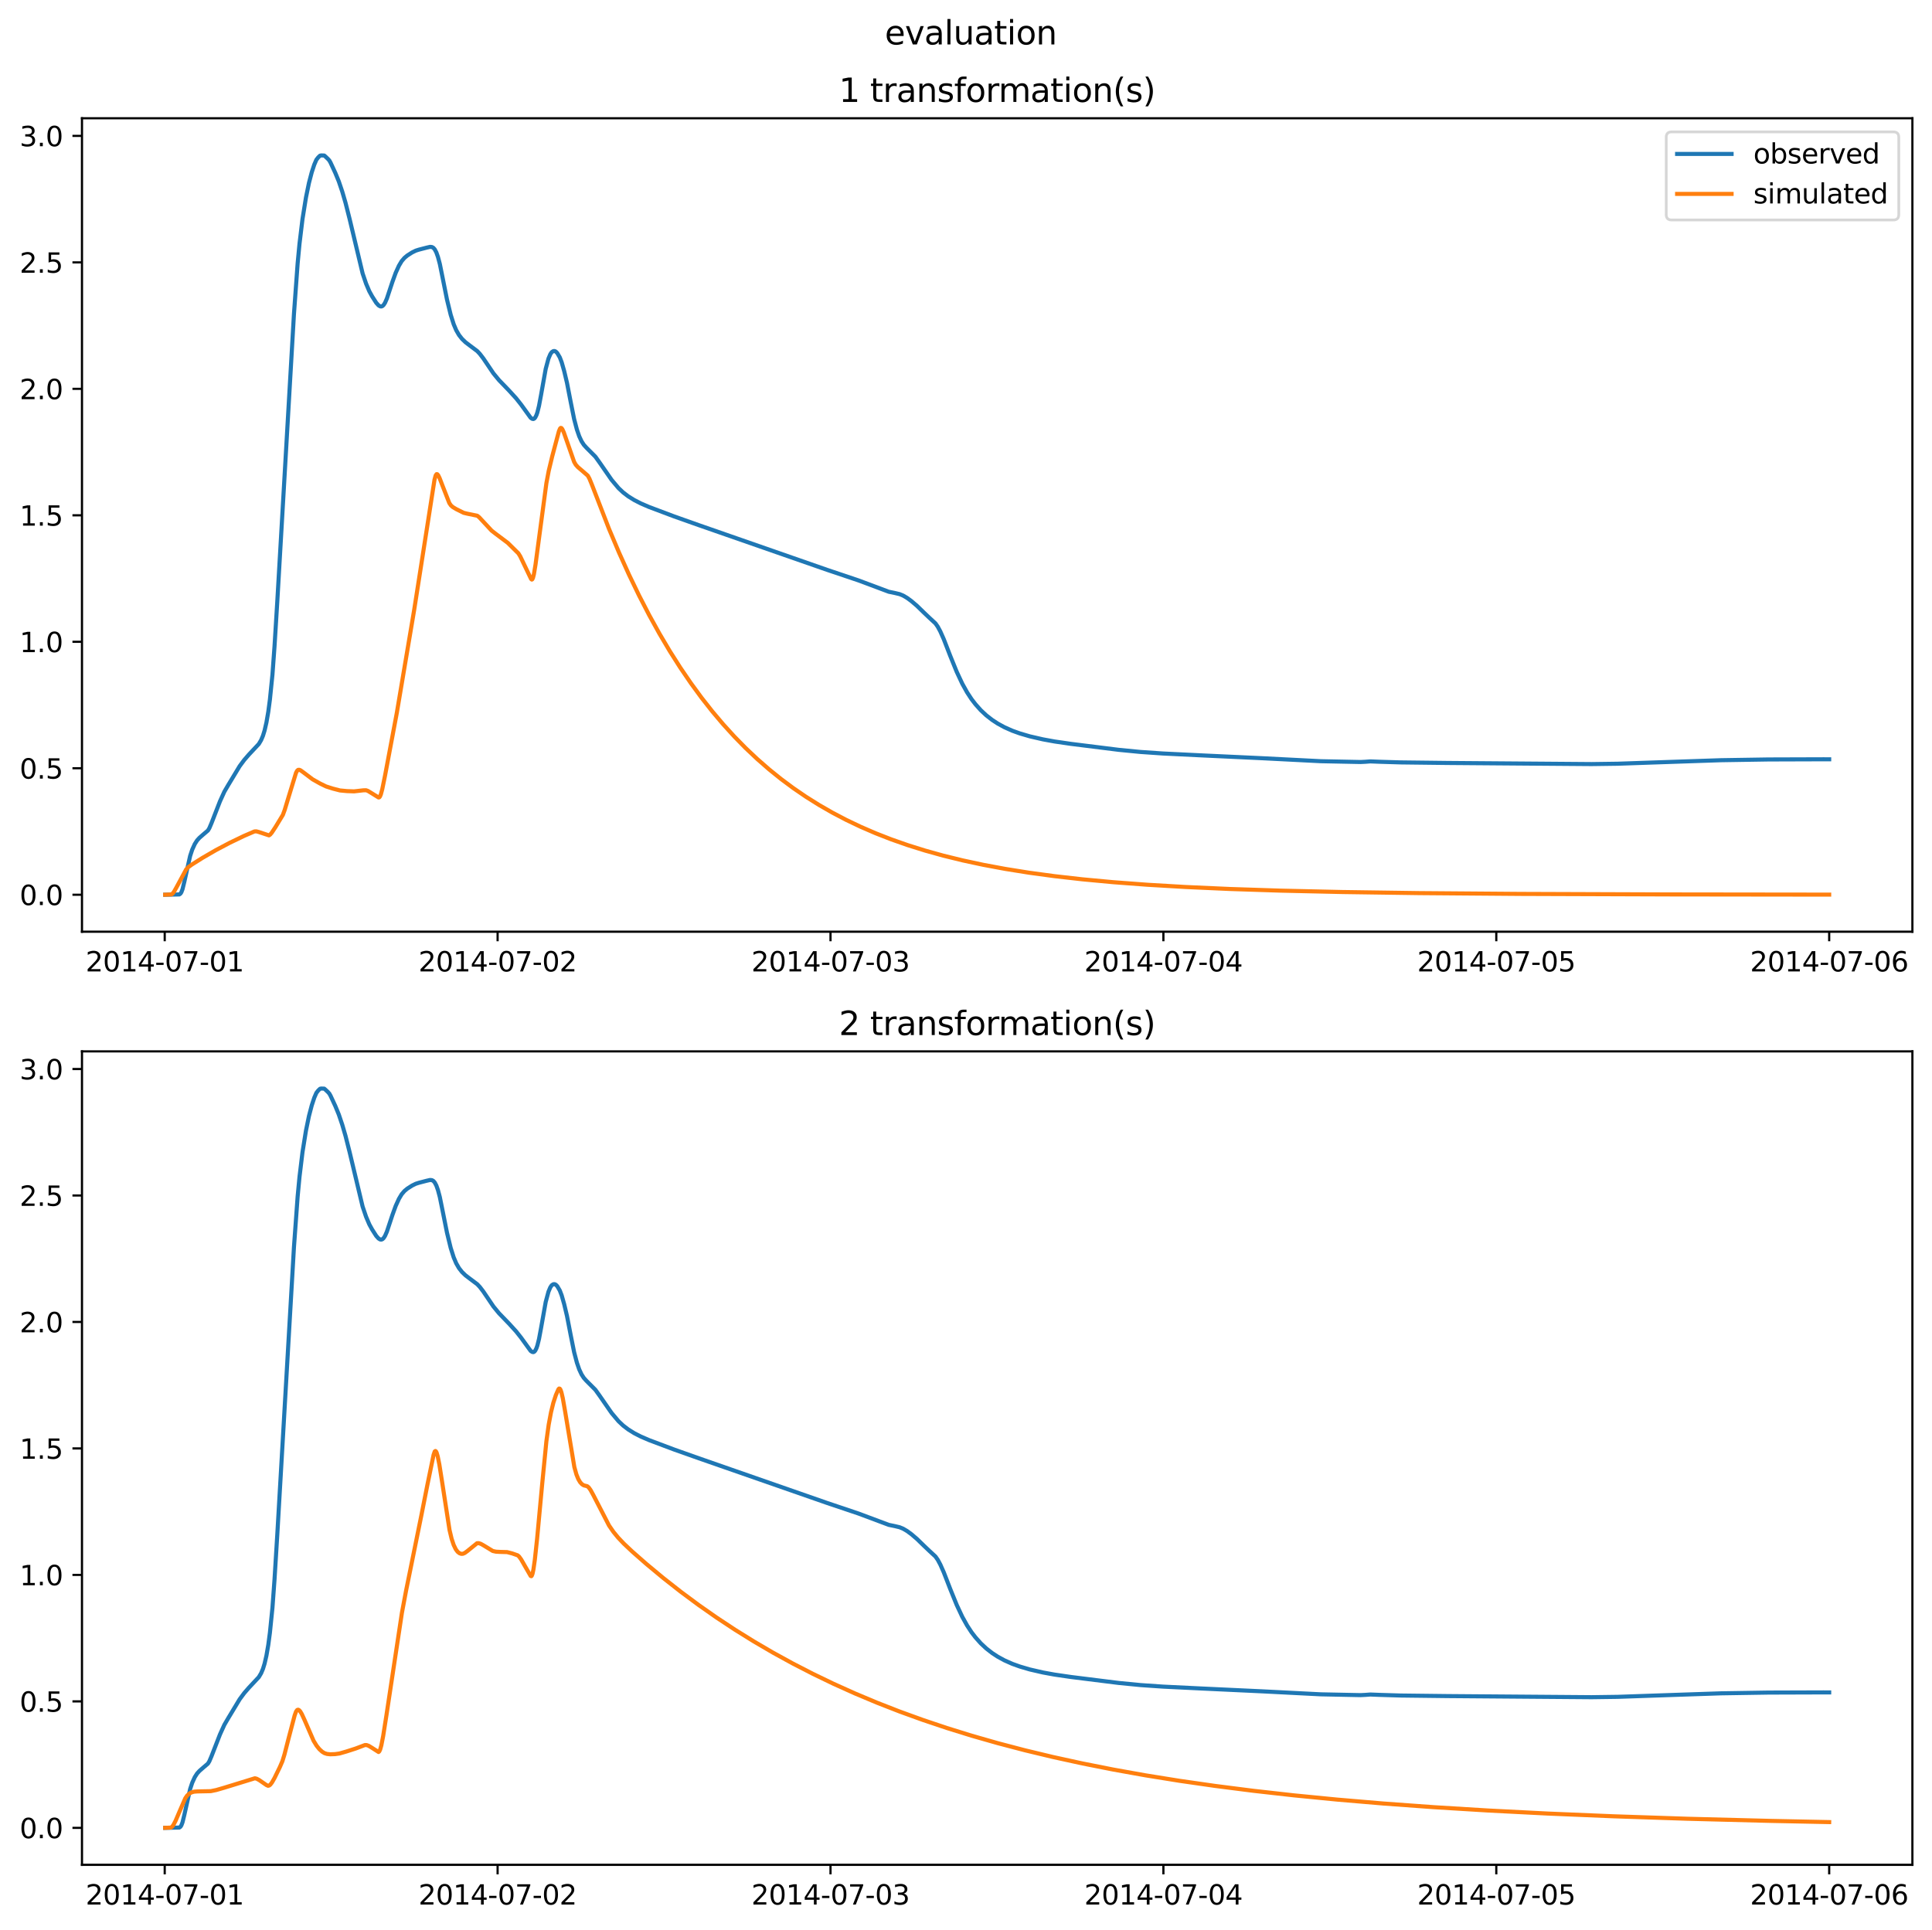 <?xml version="1.0" encoding="utf-8" standalone="no"?>
<!DOCTYPE svg PUBLIC "-//W3C//DTD SVG 1.1//EN"
  "http://www.w3.org/Graphics/SVG/1.1/DTD/svg11.dtd">
<svg xmlns:xlink="http://www.w3.org/1999/xlink" width="709.427pt" height="708.798pt" viewBox="0 0 709.427 708.798" xmlns="http://www.w3.org/2000/svg" version="1.1">
 <defs>
  <style type="text/css">*{stroke-linejoin: round; stroke-linecap: butt}</style>
 </defs>
 <g id="figure_1">
  <g id="patch_1">
   <path d="M 0 708.798 
L 709.427 708.798 
L 709.427 0 
L 0 0 
z
" style="fill: #ffffff"/>
  </g>
  <g id="axes_1">
   <g id="patch_2">
    <path d="M 30.103 342.2 
L 702.227 342.2 
L 702.227 43.44 
L 30.103 43.44 
z
" style="fill: #ffffff"/>
   </g>
   <g id="matplotlib.axis_1">
    <g id="xtick_1">
     <g id="line2d_1">
      <defs>
       <path id="m8ae1deb410" d="M 0 0 
L 0 3.5 
" style="stroke: #000000; stroke-width: 0.8"/>
      </defs>
      <g>
       <use xlink:href="#m8ae1deb410" x="60.484" y="342.2" style="stroke: #000000; stroke-width: 0.8"/>
      </g>
     </g>
     <g id="text_1">
      <!-- 2014-07-01 -->
      <g transform="translate(31.427 356.798) scale(0.1 -0.1)">
       <defs>
        <path id="DejaVuSans-32" d="M 1228 531 
L 3431 531 
L 3431 0 
L 469 0 
L 469 531 
Q 828 903 1448 1529 
Q 2069 2156 2228 2338 
Q 2531 2678 2651 2914 
Q 2772 3150 2772 3378 
Q 2772 3750 2511 3984 
Q 2250 4219 1831 4219 
Q 1534 4219 1204 4116 
Q 875 4013 500 3803 
L 500 4441 
Q 881 4594 1212 4672 
Q 1544 4750 1819 4750 
Q 2544 4750 2975 4387 
Q 3406 4025 3406 3419 
Q 3406 3131 3298 2873 
Q 3191 2616 2906 2266 
Q 2828 2175 2409 1742 
Q 1991 1309 1228 531 
z
" transform="scale(0.016)"/>
        <path id="DejaVuSans-30" d="M 2034 4250 
Q 1547 4250 1301 3770 
Q 1056 3291 1056 2328 
Q 1056 1369 1301 889 
Q 1547 409 2034 409 
Q 2525 409 2770 889 
Q 3016 1369 3016 2328 
Q 3016 3291 2770 3770 
Q 2525 4250 2034 4250 
z
M 2034 4750 
Q 2819 4750 3233 4129 
Q 3647 3509 3647 2328 
Q 3647 1150 3233 529 
Q 2819 -91 2034 -91 
Q 1250 -91 836 529 
Q 422 1150 422 2328 
Q 422 3509 836 4129 
Q 1250 4750 2034 4750 
z
" transform="scale(0.016)"/>
        <path id="DejaVuSans-31" d="M 794 531 
L 1825 531 
L 1825 4091 
L 703 3866 
L 703 4441 
L 1819 4666 
L 2450 4666 
L 2450 531 
L 3481 531 
L 3481 0 
L 794 0 
L 794 531 
z
" transform="scale(0.016)"/>
        <path id="DejaVuSans-34" d="M 2419 4116 
L 825 1625 
L 2419 1625 
L 2419 4116 
z
M 2253 4666 
L 3047 4666 
L 3047 1625 
L 3713 1625 
L 3713 1100 
L 3047 1100 
L 3047 0 
L 2419 0 
L 2419 1100 
L 313 1100 
L 313 1709 
L 2253 4666 
z
" transform="scale(0.016)"/>
        <path id="DejaVuSans-2d" d="M 313 2009 
L 1997 2009 
L 1997 1497 
L 313 1497 
L 313 2009 
z
" transform="scale(0.016)"/>
        <path id="DejaVuSans-37" d="M 525 4666 
L 3525 4666 
L 3525 4397 
L 1831 0 
L 1172 0 
L 2766 4134 
L 525 4134 
L 525 4666 
z
" transform="scale(0.016)"/>
       </defs>
       <use xlink:href="#DejaVuSans-32"/>
       <use xlink:href="#DejaVuSans-30" x="63.623"/>
       <use xlink:href="#DejaVuSans-31" x="127.246"/>
       <use xlink:href="#DejaVuSans-34" x="190.869"/>
       <use xlink:href="#DejaVuSans-2d" x="254.492"/>
       <use xlink:href="#DejaVuSans-30" x="290.576"/>
       <use xlink:href="#DejaVuSans-37" x="354.199"/>
       <use xlink:href="#DejaVuSans-2d" x="417.822"/>
       <use xlink:href="#DejaVuSans-30" x="453.906"/>
       <use xlink:href="#DejaVuSans-31" x="517.529"/>
      </g>
     </g>
    </g>
    <g id="xtick_2">
     <g id="line2d_2">
      <g>
       <use xlink:href="#m8ae1deb410" x="182.723" y="342.2" style="stroke: #000000; stroke-width: 0.8"/>
      </g>
     </g>
     <g id="text_2">
      <!-- 2014-07-02 -->
      <g transform="translate(153.665 356.798) scale(0.1 -0.1)">
       <use xlink:href="#DejaVuSans-32"/>
       <use xlink:href="#DejaVuSans-30" x="63.623"/>
       <use xlink:href="#DejaVuSans-31" x="127.246"/>
       <use xlink:href="#DejaVuSans-34" x="190.869"/>
       <use xlink:href="#DejaVuSans-2d" x="254.492"/>
       <use xlink:href="#DejaVuSans-30" x="290.576"/>
       <use xlink:href="#DejaVuSans-37" x="354.199"/>
       <use xlink:href="#DejaVuSans-2d" x="417.822"/>
       <use xlink:href="#DejaVuSans-30" x="453.906"/>
       <use xlink:href="#DejaVuSans-32" x="517.529"/>
      </g>
     </g>
    </g>
    <g id="xtick_3">
     <g id="line2d_3">
      <g>
       <use xlink:href="#m8ae1deb410" x="304.961" y="342.2" style="stroke: #000000; stroke-width: 0.8"/>
      </g>
     </g>
     <g id="text_3">
      <!-- 2014-07-03 -->
      <g transform="translate(275.903 356.798) scale(0.1 -0.1)">
       <defs>
        <path id="DejaVuSans-33" d="M 2597 2516 
Q 3050 2419 3304 2112 
Q 3559 1806 3559 1356 
Q 3559 666 3084 287 
Q 2609 -91 1734 -91 
Q 1441 -91 1130 -33 
Q 819 25 488 141 
L 488 750 
Q 750 597 1062 519 
Q 1375 441 1716 441 
Q 2309 441 2620 675 
Q 2931 909 2931 1356 
Q 2931 1769 2642 2001 
Q 2353 2234 1838 2234 
L 1294 2234 
L 1294 2753 
L 1863 2753 
Q 2328 2753 2575 2939 
Q 2822 3125 2822 3475 
Q 2822 3834 2567 4026 
Q 2313 4219 1838 4219 
Q 1578 4219 1281 4162 
Q 984 4106 628 3988 
L 628 4550 
Q 988 4650 1302 4700 
Q 1616 4750 1894 4750 
Q 2613 4750 3031 4423 
Q 3450 4097 3450 3541 
Q 3450 3153 3228 2886 
Q 3006 2619 2597 2516 
z
" transform="scale(0.016)"/>
       </defs>
       <use xlink:href="#DejaVuSans-32"/>
       <use xlink:href="#DejaVuSans-30" x="63.623"/>
       <use xlink:href="#DejaVuSans-31" x="127.246"/>
       <use xlink:href="#DejaVuSans-34" x="190.869"/>
       <use xlink:href="#DejaVuSans-2d" x="254.492"/>
       <use xlink:href="#DejaVuSans-30" x="290.576"/>
       <use xlink:href="#DejaVuSans-37" x="354.199"/>
       <use xlink:href="#DejaVuSans-2d" x="417.822"/>
       <use xlink:href="#DejaVuSans-30" x="453.906"/>
       <use xlink:href="#DejaVuSans-33" x="517.529"/>
      </g>
     </g>
    </g>
    <g id="xtick_4">
     <g id="line2d_4">
      <g>
       <use xlink:href="#m8ae1deb410" x="427.199" y="342.2" style="stroke: #000000; stroke-width: 0.8"/>
      </g>
     </g>
     <g id="text_4">
      <!-- 2014-07-04 -->
      <g transform="translate(398.141 356.798) scale(0.1 -0.1)">
       <use xlink:href="#DejaVuSans-32"/>
       <use xlink:href="#DejaVuSans-30" x="63.623"/>
       <use xlink:href="#DejaVuSans-31" x="127.246"/>
       <use xlink:href="#DejaVuSans-34" x="190.869"/>
       <use xlink:href="#DejaVuSans-2d" x="254.492"/>
       <use xlink:href="#DejaVuSans-30" x="290.576"/>
       <use xlink:href="#DejaVuSans-37" x="354.199"/>
       <use xlink:href="#DejaVuSans-2d" x="417.822"/>
       <use xlink:href="#DejaVuSans-30" x="453.906"/>
       <use xlink:href="#DejaVuSans-34" x="517.529"/>
      </g>
     </g>
    </g>
    <g id="xtick_5">
     <g id="line2d_5">
      <g>
       <use xlink:href="#m8ae1deb410" x="549.437" y="342.2" style="stroke: #000000; stroke-width: 0.8"/>
      </g>
     </g>
     <g id="text_5">
      <!-- 2014-07-05 -->
      <g transform="translate(520.38 356.798) scale(0.1 -0.1)">
       <defs>
        <path id="DejaVuSans-35" d="M 691 4666 
L 3169 4666 
L 3169 4134 
L 1269 4134 
L 1269 2991 
Q 1406 3038 1543 3061 
Q 1681 3084 1819 3084 
Q 2600 3084 3056 2656 
Q 3513 2228 3513 1497 
Q 3513 744 3044 326 
Q 2575 -91 1722 -91 
Q 1428 -91 1123 -41 
Q 819 9 494 109 
L 494 744 
Q 775 591 1075 516 
Q 1375 441 1709 441 
Q 2250 441 2565 725 
Q 2881 1009 2881 1497 
Q 2881 1984 2565 2268 
Q 2250 2553 1709 2553 
Q 1456 2553 1204 2497 
Q 953 2441 691 2322 
L 691 4666 
z
" transform="scale(0.016)"/>
       </defs>
       <use xlink:href="#DejaVuSans-32"/>
       <use xlink:href="#DejaVuSans-30" x="63.623"/>
       <use xlink:href="#DejaVuSans-31" x="127.246"/>
       <use xlink:href="#DejaVuSans-34" x="190.869"/>
       <use xlink:href="#DejaVuSans-2d" x="254.492"/>
       <use xlink:href="#DejaVuSans-30" x="290.576"/>
       <use xlink:href="#DejaVuSans-37" x="354.199"/>
       <use xlink:href="#DejaVuSans-2d" x="417.822"/>
       <use xlink:href="#DejaVuSans-30" x="453.906"/>
       <use xlink:href="#DejaVuSans-35" x="517.529"/>
      </g>
     </g>
    </g>
    <g id="xtick_6">
     <g id="line2d_6">
      <g>
       <use xlink:href="#m8ae1deb410" x="671.676" y="342.2" style="stroke: #000000; stroke-width: 0.8"/>
      </g>
     </g>
     <g id="text_6">
      <!-- 2014-07-06 -->
      <g transform="translate(642.618 356.798) scale(0.1 -0.1)">
       <defs>
        <path id="DejaVuSans-36" d="M 2113 2584 
Q 1688 2584 1439 2293 
Q 1191 2003 1191 1497 
Q 1191 994 1439 701 
Q 1688 409 2113 409 
Q 2538 409 2786 701 
Q 3034 994 3034 1497 
Q 3034 2003 2786 2293 
Q 2538 2584 2113 2584 
z
M 3366 4563 
L 3366 3988 
Q 3128 4100 2886 4159 
Q 2644 4219 2406 4219 
Q 1781 4219 1451 3797 
Q 1122 3375 1075 2522 
Q 1259 2794 1537 2939 
Q 1816 3084 2150 3084 
Q 2853 3084 3261 2657 
Q 3669 2231 3669 1497 
Q 3669 778 3244 343 
Q 2819 -91 2113 -91 
Q 1303 -91 875 529 
Q 447 1150 447 2328 
Q 447 3434 972 4092 
Q 1497 4750 2381 4750 
Q 2619 4750 2861 4703 
Q 3103 4656 3366 4563 
z
" transform="scale(0.016)"/>
       </defs>
       <use xlink:href="#DejaVuSans-32"/>
       <use xlink:href="#DejaVuSans-30" x="63.623"/>
       <use xlink:href="#DejaVuSans-31" x="127.246"/>
       <use xlink:href="#DejaVuSans-34" x="190.869"/>
       <use xlink:href="#DejaVuSans-2d" x="254.492"/>
       <use xlink:href="#DejaVuSans-30" x="290.576"/>
       <use xlink:href="#DejaVuSans-37" x="354.199"/>
       <use xlink:href="#DejaVuSans-2d" x="417.822"/>
       <use xlink:href="#DejaVuSans-30" x="453.906"/>
       <use xlink:href="#DejaVuSans-36" x="517.529"/>
      </g>
     </g>
    </g>
   </g>
   <g id="matplotlib.axis_2">
    <g id="ytick_1">
     <g id="line2d_7">
      <defs>
       <path id="m5eeb4e7dda" d="M 0 0 
L -3.5 0 
" style="stroke: #000000; stroke-width: 0.8"/>
      </defs>
      <g>
       <use xlink:href="#m5eeb4e7dda" x="30.103" y="328.62" style="stroke: #000000; stroke-width: 0.8"/>
      </g>
     </g>
     <g id="text_7">
      <!-- 0.0 -->
      <g transform="translate(7.2 332.419) scale(0.1 -0.1)">
       <defs>
        <path id="DejaVuSans-2e" d="M 684 794 
L 1344 794 
L 1344 0 
L 684 0 
L 684 794 
z
" transform="scale(0.016)"/>
       </defs>
       <use xlink:href="#DejaVuSans-30"/>
       <use xlink:href="#DejaVuSans-2e" x="63.623"/>
       <use xlink:href="#DejaVuSans-30" x="95.41"/>
      </g>
     </g>
    </g>
    <g id="ytick_2">
     <g id="line2d_8">
      <g>
       <use xlink:href="#m5eeb4e7dda" x="30.103" y="282.169" style="stroke: #000000; stroke-width: 0.8"/>
      </g>
     </g>
     <g id="text_8">
      <!-- 0.5 -->
      <g transform="translate(7.2 285.968) scale(0.1 -0.1)">
       <use xlink:href="#DejaVuSans-30"/>
       <use xlink:href="#DejaVuSans-2e" x="63.623"/>
       <use xlink:href="#DejaVuSans-35" x="95.41"/>
      </g>
     </g>
    </g>
    <g id="ytick_3">
     <g id="line2d_9">
      <g>
       <use xlink:href="#m5eeb4e7dda" x="30.103" y="235.717" style="stroke: #000000; stroke-width: 0.8"/>
      </g>
     </g>
     <g id="text_9">
      <!-- 1.0 -->
      <g transform="translate(7.2 239.517) scale(0.1 -0.1)">
       <use xlink:href="#DejaVuSans-31"/>
       <use xlink:href="#DejaVuSans-2e" x="63.623"/>
       <use xlink:href="#DejaVuSans-30" x="95.41"/>
      </g>
     </g>
    </g>
    <g id="ytick_4">
     <g id="line2d_10">
      <g>
       <use xlink:href="#m5eeb4e7dda" x="30.103" y="189.266" style="stroke: #000000; stroke-width: 0.8"/>
      </g>
     </g>
     <g id="text_10">
      <!-- 1.5 -->
      <g transform="translate(7.2 193.065) scale(0.1 -0.1)">
       <use xlink:href="#DejaVuSans-31"/>
       <use xlink:href="#DejaVuSans-2e" x="63.623"/>
       <use xlink:href="#DejaVuSans-35" x="95.41"/>
      </g>
     </g>
    </g>
    <g id="ytick_5">
     <g id="line2d_11">
      <g>
       <use xlink:href="#m5eeb4e7dda" x="30.103" y="142.815" style="stroke: #000000; stroke-width: 0.8"/>
      </g>
     </g>
     <g id="text_11">
      <!-- 2.0 -->
      <g transform="translate(7.2 146.614) scale(0.1 -0.1)">
       <use xlink:href="#DejaVuSans-32"/>
       <use xlink:href="#DejaVuSans-2e" x="63.623"/>
       <use xlink:href="#DejaVuSans-30" x="95.41"/>
      </g>
     </g>
    </g>
    <g id="ytick_6">
     <g id="line2d_12">
      <g>
       <use xlink:href="#m5eeb4e7dda" x="30.103" y="96.364" style="stroke: #000000; stroke-width: 0.8"/>
      </g>
     </g>
     <g id="text_12">
      <!-- 2.5 -->
      <g transform="translate(7.2 100.163) scale(0.1 -0.1)">
       <use xlink:href="#DejaVuSans-32"/>
       <use xlink:href="#DejaVuSans-2e" x="63.623"/>
       <use xlink:href="#DejaVuSans-35" x="95.41"/>
      </g>
     </g>
    </g>
    <g id="ytick_7">
     <g id="line2d_13">
      <g>
       <use xlink:href="#m5eeb4e7dda" x="30.103" y="49.912" style="stroke: #000000; stroke-width: 0.8"/>
      </g>
     </g>
     <g id="text_13">
      <!-- 3.0 -->
      <g transform="translate(7.2 53.712) scale(0.1 -0.1)">
       <use xlink:href="#DejaVuSans-33"/>
       <use xlink:href="#DejaVuSans-2e" x="63.623"/>
       <use xlink:href="#DejaVuSans-30" x="95.41"/>
      </g>
     </g>
    </g>
   </g>
   <g id="line2d_14">
    <path d="M 60.654 328.62 
L 65.832 328.516 
L 66.257 328.226 
L 66.596 327.705 
L 67.021 326.591 
L 67.7 323.803 
L 69.822 314.358 
L 70.586 312.052 
L 71.52 309.997 
L 72.369 308.671 
L 73.218 307.73 
L 74.576 306.542 
L 76.358 305.027 
L 76.868 304.174 
L 77.632 302.386 
L 80.773 294.315 
L 82.385 290.77 
L 83.829 288.303 
L 87.988 281.408 
L 89.686 279.116 
L 91.384 277.158 
L 95.034 273.261 
L 95.883 271.831 
L 96.562 270.221 
L 97.156 268.297 
L 97.835 265.344 
L 98.514 261.425 
L 99.108 256.962 
L 100.042 247.776 
L 100.806 237.346 
L 101.825 220.832 
L 107.937 115.36 
L 109.295 96.717 
L 109.974 89.556 
L 111.077 80.438 
L 112.351 72.527 
L 113.454 67.165 
L 114.473 63.277 
L 115.407 60.439 
L 116.171 58.678 
L 116.85 57.805 
L 117.529 57.167 
L 117.953 57.082 
L 119.057 57.122 
L 119.481 57.48 
L 120.415 58.365 
L 120.924 58.932 
L 121.349 59.677 
L 123.132 63.521 
L 124.405 66.617 
L 125.678 70.383 
L 126.867 74.46 
L 128.395 80.496 
L 133.148 100.42 
L 134.422 104.175 
L 135.61 106.973 
L 136.629 108.827 
L 138.157 111.221 
L 139.006 112.165 
L 139.6 112.52 
L 140.024 112.567 
L 140.449 112.404 
L 140.873 112.002 
L 141.382 111.205 
L 142.061 109.655 
L 144.099 103.51 
L 145.287 100.23 
L 146.476 97.611 
L 147.494 95.904 
L 148.513 94.721 
L 149.532 93.867 
L 151.314 92.724 
L 152.672 92.06 
L 153.776 91.705 
L 156.662 90.954 
L 157.935 90.666 
L 158.615 90.737 
L 159.124 91.017 
L 159.633 91.594 
L 160.227 92.714 
L 160.822 94.388 
L 161.501 96.936 
L 162.435 101.555 
L 164.132 110.024 
L 165.49 115.606 
L 166.594 119.088 
L 167.528 121.289 
L 168.546 123.057 
L 169.65 124.462 
L 170.923 125.694 
L 172.536 126.926 
L 175.253 128.96 
L 176.186 129.957 
L 177.46 131.617 
L 181.195 137.145 
L 183.232 139.618 
L 186.882 143.397 
L 189.514 146.282 
L 191.296 148.53 
L 194.862 153.452 
L 195.456 153.843 
L 195.88 153.888 
L 196.22 153.715 
L 196.559 153.303 
L 196.984 152.449 
L 197.323 151.467 
L 197.918 149.086 
L 198.682 145.001 
L 200.379 135.497 
L 201.398 131.7 
L 202.077 130.095 
L 202.586 129.344 
L 203.181 128.953 
L 203.69 128.934 
L 204.114 129.156 
L 204.624 129.673 
L 205.557 131.258 
L 206.237 133.028 
L 207.17 136.294 
L 208.189 140.582 
L 209.547 147.58 
L 210.82 153.915 
L 211.839 157.784 
L 212.688 160.241 
L 213.537 162.069 
L 214.386 163.38 
L 215.32 164.42 
L 218.63 167.74 
L 220.158 169.869 
L 224.572 176.243 
L 227.119 179.265 
L 228.817 180.863 
L 230.684 182.293 
L 232.891 183.665 
L 235.268 184.883 
L 238.324 186.206 
L 247.577 189.685 
L 256.66 192.903 
L 266.422 196.304 
L 303.773 209.32 
L 315.232 213.177 
L 326.353 217.339 
L 328.56 217.793 
L 330.342 218.22 
L 331.616 218.744 
L 333.059 219.59 
L 334.672 220.774 
L 336.709 222.516 
L 339.34 225.073 
L 341.208 226.849 
L 343.5 228.966 
L 344.349 230.177 
L 345.283 231.913 
L 346.556 234.779 
L 348.933 240.906 
L 351.31 246.76 
L 353.347 251.109 
L 355.13 254.321 
L 356.742 256.78 
L 358.186 258.657 
L 360.138 260.847 
L 362.175 262.75 
L 364.297 264.401 
L 366.335 265.737 
L 368.796 267.087 
L 371.683 268.371 
L 374.484 269.375 
L 378.134 270.446 
L 382.973 271.559 
L 387.217 272.332 
L 393.244 273.21 
L 410.816 275.405 
L 418.795 276.182 
L 427.029 276.748 
L 441.46 277.451 
L 463.446 278.48 
L 485.008 279.579 
L 499.608 279.874 
L 501.306 279.791 
L 503.174 279.65 
L 506.484 279.781 
L 514.379 280.02 
L 531.611 280.225 
L 584.411 280.635 
L 594.003 280.504 
L 606.906 280.059 
L 631.948 279.212 
L 649.35 278.937 
L 669.469 278.873 
L 671.676 278.877 
L 671.676 278.877 
" clip-path="url(#p593a96a1b9)" style="fill: none; stroke: #1f77b4; stroke-width: 1.5; stroke-linecap: square"/>
   </g>
   <g id="line2d_15">
    <path d="M 60.654 328.62 
L 62.946 328.511 
L 63.371 328.209 
L 63.88 327.552 
L 64.814 325.895 
L 68.379 319.283 
L 69.143 318.488 
L 70.416 317.563 
L 74.321 315.105 
L 79.245 312.252 
L 84.338 309.557 
L 89.601 307.024 
L 93.421 305.377 
L 94.1 305.336 
L 94.949 305.556 
L 98.769 306.815 
L 99.193 306.536 
L 99.787 305.843 
L 101.146 303.781 
L 103.862 299.305 
L 104.541 297.475 
L 105.984 292.7 
L 108.701 283.824 
L 109.125 283.045 
L 109.465 282.764 
L 109.889 282.725 
L 110.398 282.944 
L 111.417 283.686 
L 114.813 286.251 
L 117.614 287.821 
L 119.736 288.85 
L 122.198 289.638 
L 124.829 290.318 
L 127.376 290.557 
L 130.007 290.656 
L 133.403 290.271 
L 134.422 290.249 
L 135.101 290.492 
L 136.289 291.215 
L 139.006 292.899 
L 139.26 292.85 
L 139.515 292.56 
L 139.854 291.764 
L 140.364 289.865 
L 141.382 284.876 
L 145.712 261.823 
L 152.078 224.057 
L 157.087 192 
L 159.548 176.191 
L 159.973 174.617 
L 160.312 174.145 
L 160.567 174.169 
L 160.907 174.558 
L 161.416 175.589 
L 162.604 178.675 
L 164.981 184.758 
L 165.575 185.624 
L 166.254 186.225 
L 167.528 186.99 
L 170.244 188.344 
L 171.518 188.654 
L 175.253 189.42 
L 175.932 189.959 
L 177.29 191.417 
L 180.516 194.887 
L 181.959 196.016 
L 186.458 199.391 
L 190.363 203.243 
L 191.042 204.359 
L 192.315 207.024 
L 195.031 212.692 
L 195.286 212.871 
L 195.456 212.77 
L 195.71 212.249 
L 196.05 210.912 
L 196.644 207.341 
L 197.918 197.771 
L 200.634 177.455 
L 201.483 172.966 
L 202.756 167.668 
L 205.218 158.423 
L 205.642 157.395 
L 205.897 157.161 
L 206.152 157.209 
L 206.491 157.627 
L 207.001 158.737 
L 208.104 161.881 
L 210.82 169.65 
L 211.415 170.679 
L 212.179 171.546 
L 213.707 172.843 
L 215.829 174.693 
L 216.423 175.763 
L 217.357 178.045 
L 223.639 194.279 
L 227.289 202.923 
L 230.939 211.01 
L 234.674 218.748 
L 238.409 225.976 
L 242.144 232.728 
L 245.964 239.175 
L 249.784 245.189 
L 253.689 250.918 
L 257.594 256.254 
L 261.583 261.328 
L 265.573 266.046 
L 269.648 270.523 
L 273.807 274.763 
L 278.052 278.771 
L 282.381 282.552 
L 286.795 286.112 
L 291.294 289.457 
L 295.963 292.651 
L 300.717 295.635 
L 305.64 298.465 
L 310.733 301.137 
L 315.996 303.65 
L 321.514 306.038 
L 327.286 308.293 
L 333.313 310.407 
L 339.68 312.401 
L 346.386 314.267 
L 353.517 316.015 
L 361.072 317.636 
L 369.136 319.137 
L 377.795 320.521 
L 387.217 321.799 
L 397.488 322.963 
L 408.779 324.015 
L 421.342 324.957 
L 435.433 325.786 
L 451.562 326.508 
L 470.407 327.122 
L 492.987 327.627 
L 521.17 328.026 
L 558.52 328.319 
L 613.528 328.51 
L 671.676 328.582 
L 671.676 328.582 
" clip-path="url(#p593a96a1b9)" style="fill: none; stroke: #ff7f0e; stroke-width: 1.5; stroke-linecap: square"/>
   </g>
   <g id="patch_3">
    <path d="M 30.103 342.2 
L 30.103 43.44 
" style="fill: none; stroke: #000000; stroke-width: 0.8; stroke-linejoin: miter; stroke-linecap: square"/>
   </g>
   <g id="patch_4">
    <path d="M 702.227 342.2 
L 702.227 43.44 
" style="fill: none; stroke: #000000; stroke-width: 0.8; stroke-linejoin: miter; stroke-linecap: square"/>
   </g>
   <g id="patch_5">
    <path d="M 30.103 342.2 
L 702.227 342.2 
" style="fill: none; stroke: #000000; stroke-width: 0.8; stroke-linejoin: miter; stroke-linecap: square"/>
   </g>
   <g id="patch_6">
    <path d="M 30.103 43.44 
L 702.227 43.44 
" style="fill: none; stroke: #000000; stroke-width: 0.8; stroke-linejoin: miter; stroke-linecap: square"/>
   </g>
   <g id="text_14">
    <!-- 1 transformation(s) -->
    <g transform="translate(308.05 37.44) scale(0.12 -0.12)">
     <defs>
      <path id="DejaVuSans-20" transform="scale(0.016)"/>
      <path id="DejaVuSans-74" d="M 1172 4494 
L 1172 3500 
L 2356 3500 
L 2356 3053 
L 1172 3053 
L 1172 1153 
Q 1172 725 1289 603 
Q 1406 481 1766 481 
L 2356 481 
L 2356 0 
L 1766 0 
Q 1100 0 847 248 
Q 594 497 594 1153 
L 594 3053 
L 172 3053 
L 172 3500 
L 594 3500 
L 594 4494 
L 1172 4494 
z
" transform="scale(0.016)"/>
      <path id="DejaVuSans-72" d="M 2631 2963 
Q 2534 3019 2420 3045 
Q 2306 3072 2169 3072 
Q 1681 3072 1420 2755 
Q 1159 2438 1159 1844 
L 1159 0 
L 581 0 
L 581 3500 
L 1159 3500 
L 1159 2956 
Q 1341 3275 1631 3429 
Q 1922 3584 2338 3584 
Q 2397 3584 2469 3576 
Q 2541 3569 2628 3553 
L 2631 2963 
z
" transform="scale(0.016)"/>
      <path id="DejaVuSans-61" d="M 2194 1759 
Q 1497 1759 1228 1600 
Q 959 1441 959 1056 
Q 959 750 1161 570 
Q 1363 391 1709 391 
Q 2188 391 2477 730 
Q 2766 1069 2766 1631 
L 2766 1759 
L 2194 1759 
z
M 3341 1997 
L 3341 0 
L 2766 0 
L 2766 531 
Q 2569 213 2275 61 
Q 1981 -91 1556 -91 
Q 1019 -91 701 211 
Q 384 513 384 1019 
Q 384 1609 779 1909 
Q 1175 2209 1959 2209 
L 2766 2209 
L 2766 2266 
Q 2766 2663 2505 2880 
Q 2244 3097 1772 3097 
Q 1472 3097 1187 3025 
Q 903 2953 641 2809 
L 641 3341 
Q 956 3463 1253 3523 
Q 1550 3584 1831 3584 
Q 2591 3584 2966 3190 
Q 3341 2797 3341 1997 
z
" transform="scale(0.016)"/>
      <path id="DejaVuSans-6e" d="M 3513 2113 
L 3513 0 
L 2938 0 
L 2938 2094 
Q 2938 2591 2744 2837 
Q 2550 3084 2163 3084 
Q 1697 3084 1428 2787 
Q 1159 2491 1159 1978 
L 1159 0 
L 581 0 
L 581 3500 
L 1159 3500 
L 1159 2956 
Q 1366 3272 1645 3428 
Q 1925 3584 2291 3584 
Q 2894 3584 3203 3211 
Q 3513 2838 3513 2113 
z
" transform="scale(0.016)"/>
      <path id="DejaVuSans-73" d="M 2834 3397 
L 2834 2853 
Q 2591 2978 2328 3040 
Q 2066 3103 1784 3103 
Q 1356 3103 1142 2972 
Q 928 2841 928 2578 
Q 928 2378 1081 2264 
Q 1234 2150 1697 2047 
L 1894 2003 
Q 2506 1872 2764 1633 
Q 3022 1394 3022 966 
Q 3022 478 2636 193 
Q 2250 -91 1575 -91 
Q 1294 -91 989 -36 
Q 684 19 347 128 
L 347 722 
Q 666 556 975 473 
Q 1284 391 1588 391 
Q 1994 391 2212 530 
Q 2431 669 2431 922 
Q 2431 1156 2273 1281 
Q 2116 1406 1581 1522 
L 1381 1569 
Q 847 1681 609 1914 
Q 372 2147 372 2553 
Q 372 3047 722 3315 
Q 1072 3584 1716 3584 
Q 2034 3584 2315 3537 
Q 2597 3491 2834 3397 
z
" transform="scale(0.016)"/>
      <path id="DejaVuSans-66" d="M 2375 4863 
L 2375 4384 
L 1825 4384 
Q 1516 4384 1395 4259 
Q 1275 4134 1275 3809 
L 1275 3500 
L 2222 3500 
L 2222 3053 
L 1275 3053 
L 1275 0 
L 697 0 
L 697 3053 
L 147 3053 
L 147 3500 
L 697 3500 
L 697 3744 
Q 697 4328 969 4595 
Q 1241 4863 1831 4863 
L 2375 4863 
z
" transform="scale(0.016)"/>
      <path id="DejaVuSans-6f" d="M 1959 3097 
Q 1497 3097 1228 2736 
Q 959 2375 959 1747 
Q 959 1119 1226 758 
Q 1494 397 1959 397 
Q 2419 397 2687 759 
Q 2956 1122 2956 1747 
Q 2956 2369 2687 2733 
Q 2419 3097 1959 3097 
z
M 1959 3584 
Q 2709 3584 3137 3096 
Q 3566 2609 3566 1747 
Q 3566 888 3137 398 
Q 2709 -91 1959 -91 
Q 1206 -91 779 398 
Q 353 888 353 1747 
Q 353 2609 779 3096 
Q 1206 3584 1959 3584 
z
" transform="scale(0.016)"/>
      <path id="DejaVuSans-6d" d="M 3328 2828 
Q 3544 3216 3844 3400 
Q 4144 3584 4550 3584 
Q 5097 3584 5394 3201 
Q 5691 2819 5691 2113 
L 5691 0 
L 5113 0 
L 5113 2094 
Q 5113 2597 4934 2840 
Q 4756 3084 4391 3084 
Q 3944 3084 3684 2787 
Q 3425 2491 3425 1978 
L 3425 0 
L 2847 0 
L 2847 2094 
Q 2847 2600 2669 2842 
Q 2491 3084 2119 3084 
Q 1678 3084 1418 2786 
Q 1159 2488 1159 1978 
L 1159 0 
L 581 0 
L 581 3500 
L 1159 3500 
L 1159 2956 
Q 1356 3278 1631 3431 
Q 1906 3584 2284 3584 
Q 2666 3584 2933 3390 
Q 3200 3197 3328 2828 
z
" transform="scale(0.016)"/>
      <path id="DejaVuSans-69" d="M 603 3500 
L 1178 3500 
L 1178 0 
L 603 0 
L 603 3500 
z
M 603 4863 
L 1178 4863 
L 1178 4134 
L 603 4134 
L 603 4863 
z
" transform="scale(0.016)"/>
      <path id="DejaVuSans-28" d="M 1984 4856 
Q 1566 4138 1362 3434 
Q 1159 2731 1159 2009 
Q 1159 1288 1364 580 
Q 1569 -128 1984 -844 
L 1484 -844 
Q 1016 -109 783 600 
Q 550 1309 550 2009 
Q 550 2706 781 3412 
Q 1013 4119 1484 4856 
L 1984 4856 
z
" transform="scale(0.016)"/>
      <path id="DejaVuSans-29" d="M 513 4856 
L 1013 4856 
Q 1481 4119 1714 3412 
Q 1947 2706 1947 2009 
Q 1947 1309 1714 600 
Q 1481 -109 1013 -844 
L 513 -844 
Q 928 -128 1133 580 
Q 1338 1288 1338 2009 
Q 1338 2731 1133 3434 
Q 928 4138 513 4856 
z
" transform="scale(0.016)"/>
     </defs>
     <use xlink:href="#DejaVuSans-31"/>
     <use xlink:href="#DejaVuSans-20" x="63.623"/>
     <use xlink:href="#DejaVuSans-74" x="95.41"/>
     <use xlink:href="#DejaVuSans-72" x="134.619"/>
     <use xlink:href="#DejaVuSans-61" x="175.732"/>
     <use xlink:href="#DejaVuSans-6e" x="237.012"/>
     <use xlink:href="#DejaVuSans-73" x="300.391"/>
     <use xlink:href="#DejaVuSans-66" x="352.49"/>
     <use xlink:href="#DejaVuSans-6f" x="387.695"/>
     <use xlink:href="#DejaVuSans-72" x="448.877"/>
     <use xlink:href="#DejaVuSans-6d" x="488.24"/>
     <use xlink:href="#DejaVuSans-61" x="585.652"/>
     <use xlink:href="#DejaVuSans-74" x="646.932"/>
     <use xlink:href="#DejaVuSans-69" x="686.141"/>
     <use xlink:href="#DejaVuSans-6f" x="713.924"/>
     <use xlink:href="#DejaVuSans-6e" x="775.105"/>
     <use xlink:href="#DejaVuSans-28" x="838.484"/>
     <use xlink:href="#DejaVuSans-73" x="877.498"/>
     <use xlink:href="#DejaVuSans-29" x="929.598"/>
    </g>
   </g>
   <g id="legend_1">
    <g id="patch_7">
     <path d="M 613.833 80.796 
L 695.227 80.796 
Q 697.227 80.796 697.227 78.796 
L 697.227 50.44 
Q 697.227 48.44 695.227 48.44 
L 613.833 48.44 
Q 611.833 48.44 611.833 50.44 
L 611.833 78.796 
Q 611.833 80.796 613.833 80.796 
z
" style="fill: #ffffff; opacity: 0.8; stroke: #cccccc; stroke-linejoin: miter"/>
    </g>
    <g id="line2d_16">
     <path d="M 615.833 56.538 
L 625.833 56.538 
L 635.833 56.538 
" style="fill: none; stroke: #1f77b4; stroke-width: 1.5; stroke-linecap: square"/>
    </g>
    <g id="text_15">
     <!-- observed -->
     <g transform="translate(643.833 60.038) scale(0.1 -0.1)">
      <defs>
       <path id="DejaVuSans-62" d="M 3116 1747 
Q 3116 2381 2855 2742 
Q 2594 3103 2138 3103 
Q 1681 3103 1420 2742 
Q 1159 2381 1159 1747 
Q 1159 1113 1420 752 
Q 1681 391 2138 391 
Q 2594 391 2855 752 
Q 3116 1113 3116 1747 
z
M 1159 2969 
Q 1341 3281 1617 3432 
Q 1894 3584 2278 3584 
Q 2916 3584 3314 3078 
Q 3713 2572 3713 1747 
Q 3713 922 3314 415 
Q 2916 -91 2278 -91 
Q 1894 -91 1617 61 
Q 1341 213 1159 525 
L 1159 0 
L 581 0 
L 581 4863 
L 1159 4863 
L 1159 2969 
z
" transform="scale(0.016)"/>
       <path id="DejaVuSans-65" d="M 3597 1894 
L 3597 1613 
L 953 1613 
Q 991 1019 1311 708 
Q 1631 397 2203 397 
Q 2534 397 2845 478 
Q 3156 559 3463 722 
L 3463 178 
Q 3153 47 2828 -22 
Q 2503 -91 2169 -91 
Q 1331 -91 842 396 
Q 353 884 353 1716 
Q 353 2575 817 3079 
Q 1281 3584 2069 3584 
Q 2775 3584 3186 3129 
Q 3597 2675 3597 1894 
z
M 3022 2063 
Q 3016 2534 2758 2815 
Q 2500 3097 2075 3097 
Q 1594 3097 1305 2825 
Q 1016 2553 972 2059 
L 3022 2063 
z
" transform="scale(0.016)"/>
       <path id="DejaVuSans-76" d="M 191 3500 
L 800 3500 
L 1894 563 
L 2988 3500 
L 3597 3500 
L 2284 0 
L 1503 0 
L 191 3500 
z
" transform="scale(0.016)"/>
       <path id="DejaVuSans-64" d="M 2906 2969 
L 2906 4863 
L 3481 4863 
L 3481 0 
L 2906 0 
L 2906 525 
Q 2725 213 2448 61 
Q 2172 -91 1784 -91 
Q 1150 -91 751 415 
Q 353 922 353 1747 
Q 353 2572 751 3078 
Q 1150 3584 1784 3584 
Q 2172 3584 2448 3432 
Q 2725 3281 2906 2969 
z
M 947 1747 
Q 947 1113 1208 752 
Q 1469 391 1925 391 
Q 2381 391 2643 752 
Q 2906 1113 2906 1747 
Q 2906 2381 2643 2742 
Q 2381 3103 1925 3103 
Q 1469 3103 1208 2742 
Q 947 2381 947 1747 
z
" transform="scale(0.016)"/>
      </defs>
      <use xlink:href="#DejaVuSans-6f"/>
      <use xlink:href="#DejaVuSans-62" x="61.182"/>
      <use xlink:href="#DejaVuSans-73" x="124.658"/>
      <use xlink:href="#DejaVuSans-65" x="176.758"/>
      <use xlink:href="#DejaVuSans-72" x="238.281"/>
      <use xlink:href="#DejaVuSans-76" x="279.395"/>
      <use xlink:href="#DejaVuSans-65" x="338.574"/>
      <use xlink:href="#DejaVuSans-64" x="400.098"/>
     </g>
    </g>
    <g id="line2d_17">
     <path d="M 615.833 71.217 
L 625.833 71.217 
L 635.833 71.217 
" style="fill: none; stroke: #ff7f0e; stroke-width: 1.5; stroke-linecap: square"/>
    </g>
    <g id="text_16">
     <!-- simulated -->
     <g transform="translate(643.833 74.717) scale(0.1 -0.1)">
      <defs>
       <path id="DejaVuSans-75" d="M 544 1381 
L 544 3500 
L 1119 3500 
L 1119 1403 
Q 1119 906 1312 657 
Q 1506 409 1894 409 
Q 2359 409 2629 706 
Q 2900 1003 2900 1516 
L 2900 3500 
L 3475 3500 
L 3475 0 
L 2900 0 
L 2900 538 
Q 2691 219 2414 64 
Q 2138 -91 1772 -91 
Q 1169 -91 856 284 
Q 544 659 544 1381 
z
M 1991 3584 
L 1991 3584 
z
" transform="scale(0.016)"/>
       <path id="DejaVuSans-6c" d="M 603 4863 
L 1178 4863 
L 1178 0 
L 603 0 
L 603 4863 
z
" transform="scale(0.016)"/>
      </defs>
      <use xlink:href="#DejaVuSans-73"/>
      <use xlink:href="#DejaVuSans-69" x="52.1"/>
      <use xlink:href="#DejaVuSans-6d" x="79.883"/>
      <use xlink:href="#DejaVuSans-75" x="177.295"/>
      <use xlink:href="#DejaVuSans-6c" x="240.674"/>
      <use xlink:href="#DejaVuSans-61" x="268.457"/>
      <use xlink:href="#DejaVuSans-74" x="329.736"/>
      <use xlink:href="#DejaVuSans-65" x="368.945"/>
      <use xlink:href="#DejaVuSans-64" x="430.469"/>
     </g>
    </g>
   </g>
  </g>
  <g id="axes_2">
   <g id="patch_8">
    <path d="M 30.103 684.92 
L 702.227 684.92 
L 702.227 386.16 
L 30.103 386.16 
z
" style="fill: #ffffff"/>
   </g>
   <g id="matplotlib.axis_3">
    <g id="xtick_7">
     <g id="line2d_18">
      <g>
       <use xlink:href="#m8ae1deb410" x="60.484" y="684.92" style="stroke: #000000; stroke-width: 0.8"/>
      </g>
     </g>
     <g id="text_17">
      <!-- 2014-07-01 -->
      <g transform="translate(31.427 699.518) scale(0.1 -0.1)">
       <use xlink:href="#DejaVuSans-32"/>
       <use xlink:href="#DejaVuSans-30" x="63.623"/>
       <use xlink:href="#DejaVuSans-31" x="127.246"/>
       <use xlink:href="#DejaVuSans-34" x="190.869"/>
       <use xlink:href="#DejaVuSans-2d" x="254.492"/>
       <use xlink:href="#DejaVuSans-30" x="290.576"/>
       <use xlink:href="#DejaVuSans-37" x="354.199"/>
       <use xlink:href="#DejaVuSans-2d" x="417.822"/>
       <use xlink:href="#DejaVuSans-30" x="453.906"/>
       <use xlink:href="#DejaVuSans-31" x="517.529"/>
      </g>
     </g>
    </g>
    <g id="xtick_8">
     <g id="line2d_19">
      <g>
       <use xlink:href="#m8ae1deb410" x="182.723" y="684.92" style="stroke: #000000; stroke-width: 0.8"/>
      </g>
     </g>
     <g id="text_18">
      <!-- 2014-07-02 -->
      <g transform="translate(153.665 699.518) scale(0.1 -0.1)">
       <use xlink:href="#DejaVuSans-32"/>
       <use xlink:href="#DejaVuSans-30" x="63.623"/>
       <use xlink:href="#DejaVuSans-31" x="127.246"/>
       <use xlink:href="#DejaVuSans-34" x="190.869"/>
       <use xlink:href="#DejaVuSans-2d" x="254.492"/>
       <use xlink:href="#DejaVuSans-30" x="290.576"/>
       <use xlink:href="#DejaVuSans-37" x="354.199"/>
       <use xlink:href="#DejaVuSans-2d" x="417.822"/>
       <use xlink:href="#DejaVuSans-30" x="453.906"/>
       <use xlink:href="#DejaVuSans-32" x="517.529"/>
      </g>
     </g>
    </g>
    <g id="xtick_9">
     <g id="line2d_20">
      <g>
       <use xlink:href="#m8ae1deb410" x="304.961" y="684.92" style="stroke: #000000; stroke-width: 0.8"/>
      </g>
     </g>
     <g id="text_19">
      <!-- 2014-07-03 -->
      <g transform="translate(275.903 699.518) scale(0.1 -0.1)">
       <use xlink:href="#DejaVuSans-32"/>
       <use xlink:href="#DejaVuSans-30" x="63.623"/>
       <use xlink:href="#DejaVuSans-31" x="127.246"/>
       <use xlink:href="#DejaVuSans-34" x="190.869"/>
       <use xlink:href="#DejaVuSans-2d" x="254.492"/>
       <use xlink:href="#DejaVuSans-30" x="290.576"/>
       <use xlink:href="#DejaVuSans-37" x="354.199"/>
       <use xlink:href="#DejaVuSans-2d" x="417.822"/>
       <use xlink:href="#DejaVuSans-30" x="453.906"/>
       <use xlink:href="#DejaVuSans-33" x="517.529"/>
      </g>
     </g>
    </g>
    <g id="xtick_10">
     <g id="line2d_21">
      <g>
       <use xlink:href="#m8ae1deb410" x="427.199" y="684.92" style="stroke: #000000; stroke-width: 0.8"/>
      </g>
     </g>
     <g id="text_20">
      <!-- 2014-07-04 -->
      <g transform="translate(398.141 699.518) scale(0.1 -0.1)">
       <use xlink:href="#DejaVuSans-32"/>
       <use xlink:href="#DejaVuSans-30" x="63.623"/>
       <use xlink:href="#DejaVuSans-31" x="127.246"/>
       <use xlink:href="#DejaVuSans-34" x="190.869"/>
       <use xlink:href="#DejaVuSans-2d" x="254.492"/>
       <use xlink:href="#DejaVuSans-30" x="290.576"/>
       <use xlink:href="#DejaVuSans-37" x="354.199"/>
       <use xlink:href="#DejaVuSans-2d" x="417.822"/>
       <use xlink:href="#DejaVuSans-30" x="453.906"/>
       <use xlink:href="#DejaVuSans-34" x="517.529"/>
      </g>
     </g>
    </g>
    <g id="xtick_11">
     <g id="line2d_22">
      <g>
       <use xlink:href="#m8ae1deb410" x="549.437" y="684.92" style="stroke: #000000; stroke-width: 0.8"/>
      </g>
     </g>
     <g id="text_21">
      <!-- 2014-07-05 -->
      <g transform="translate(520.38 699.518) scale(0.1 -0.1)">
       <use xlink:href="#DejaVuSans-32"/>
       <use xlink:href="#DejaVuSans-30" x="63.623"/>
       <use xlink:href="#DejaVuSans-31" x="127.246"/>
       <use xlink:href="#DejaVuSans-34" x="190.869"/>
       <use xlink:href="#DejaVuSans-2d" x="254.492"/>
       <use xlink:href="#DejaVuSans-30" x="290.576"/>
       <use xlink:href="#DejaVuSans-37" x="354.199"/>
       <use xlink:href="#DejaVuSans-2d" x="417.822"/>
       <use xlink:href="#DejaVuSans-30" x="453.906"/>
       <use xlink:href="#DejaVuSans-35" x="517.529"/>
      </g>
     </g>
    </g>
    <g id="xtick_12">
     <g id="line2d_23">
      <g>
       <use xlink:href="#m8ae1deb410" x="671.676" y="684.92" style="stroke: #000000; stroke-width: 0.8"/>
      </g>
     </g>
     <g id="text_22">
      <!-- 2014-07-06 -->
      <g transform="translate(642.618 699.518) scale(0.1 -0.1)">
       <use xlink:href="#DejaVuSans-32"/>
       <use xlink:href="#DejaVuSans-30" x="63.623"/>
       <use xlink:href="#DejaVuSans-31" x="127.246"/>
       <use xlink:href="#DejaVuSans-34" x="190.869"/>
       <use xlink:href="#DejaVuSans-2d" x="254.492"/>
       <use xlink:href="#DejaVuSans-30" x="290.576"/>
       <use xlink:href="#DejaVuSans-37" x="354.199"/>
       <use xlink:href="#DejaVuSans-2d" x="417.822"/>
       <use xlink:href="#DejaVuSans-30" x="453.906"/>
       <use xlink:href="#DejaVuSans-36" x="517.529"/>
      </g>
     </g>
    </g>
   </g>
   <g id="matplotlib.axis_4">
    <g id="ytick_8">
     <g id="line2d_24">
      <g>
       <use xlink:href="#m5eeb4e7dda" x="30.103" y="671.34" style="stroke: #000000; stroke-width: 0.8"/>
      </g>
     </g>
     <g id="text_23">
      <!-- 0.0 -->
      <g transform="translate(7.2 675.139) scale(0.1 -0.1)">
       <use xlink:href="#DejaVuSans-30"/>
       <use xlink:href="#DejaVuSans-2e" x="63.623"/>
       <use xlink:href="#DejaVuSans-30" x="95.41"/>
      </g>
     </g>
    </g>
    <g id="ytick_9">
     <g id="line2d_25">
      <g>
       <use xlink:href="#m5eeb4e7dda" x="30.103" y="624.889" style="stroke: #000000; stroke-width: 0.8"/>
      </g>
     </g>
     <g id="text_24">
      <!-- 0.5 -->
      <g transform="translate(7.2 628.688) scale(0.1 -0.1)">
       <use xlink:href="#DejaVuSans-30"/>
       <use xlink:href="#DejaVuSans-2e" x="63.623"/>
       <use xlink:href="#DejaVuSans-35" x="95.41"/>
      </g>
     </g>
    </g>
    <g id="ytick_10">
     <g id="line2d_26">
      <g>
       <use xlink:href="#m5eeb4e7dda" x="30.103" y="578.437" style="stroke: #000000; stroke-width: 0.8"/>
      </g>
     </g>
     <g id="text_25">
      <!-- 1.0 -->
      <g transform="translate(7.2 582.237) scale(0.1 -0.1)">
       <use xlink:href="#DejaVuSans-31"/>
       <use xlink:href="#DejaVuSans-2e" x="63.623"/>
       <use xlink:href="#DejaVuSans-30" x="95.41"/>
      </g>
     </g>
    </g>
    <g id="ytick_11">
     <g id="line2d_27">
      <g>
       <use xlink:href="#m5eeb4e7dda" x="30.103" y="531.986" style="stroke: #000000; stroke-width: 0.8"/>
      </g>
     </g>
     <g id="text_26">
      <!-- 1.5 -->
      <g transform="translate(7.2 535.785) scale(0.1 -0.1)">
       <use xlink:href="#DejaVuSans-31"/>
       <use xlink:href="#DejaVuSans-2e" x="63.623"/>
       <use xlink:href="#DejaVuSans-35" x="95.41"/>
      </g>
     </g>
    </g>
    <g id="ytick_12">
     <g id="line2d_28">
      <g>
       <use xlink:href="#m5eeb4e7dda" x="30.103" y="485.535" style="stroke: #000000; stroke-width: 0.8"/>
      </g>
     </g>
     <g id="text_27">
      <!-- 2.0 -->
      <g transform="translate(7.2 489.334) scale(0.1 -0.1)">
       <use xlink:href="#DejaVuSans-32"/>
       <use xlink:href="#DejaVuSans-2e" x="63.623"/>
       <use xlink:href="#DejaVuSans-30" x="95.41"/>
      </g>
     </g>
    </g>
    <g id="ytick_13">
     <g id="line2d_29">
      <g>
       <use xlink:href="#m5eeb4e7dda" x="30.103" y="439.084" style="stroke: #000000; stroke-width: 0.8"/>
      </g>
     </g>
     <g id="text_28">
      <!-- 2.5 -->
      <g transform="translate(7.2 442.883) scale(0.1 -0.1)">
       <use xlink:href="#DejaVuSans-32"/>
       <use xlink:href="#DejaVuSans-2e" x="63.623"/>
       <use xlink:href="#DejaVuSans-35" x="95.41"/>
      </g>
     </g>
    </g>
    <g id="ytick_14">
     <g id="line2d_30">
      <g>
       <use xlink:href="#m5eeb4e7dda" x="30.103" y="392.632" style="stroke: #000000; stroke-width: 0.8"/>
      </g>
     </g>
     <g id="text_29">
      <!-- 3.0 -->
      <g transform="translate(7.2 396.432) scale(0.1 -0.1)">
       <use xlink:href="#DejaVuSans-33"/>
       <use xlink:href="#DejaVuSans-2e" x="63.623"/>
       <use xlink:href="#DejaVuSans-30" x="95.41"/>
      </g>
     </g>
    </g>
   </g>
   <g id="line2d_31">
    <path d="M 60.654 671.34 
L 65.832 671.236 
L 66.257 670.946 
L 66.596 670.425 
L 67.021 669.311 
L 67.7 666.523 
L 69.822 657.078 
L 70.586 654.772 
L 71.52 652.717 
L 72.369 651.391 
L 73.218 650.45 
L 74.576 649.262 
L 76.358 647.747 
L 76.868 646.894 
L 77.632 645.106 
L 80.773 637.035 
L 82.385 633.49 
L 83.829 631.023 
L 87.988 624.128 
L 89.686 621.836 
L 91.384 619.878 
L 95.034 615.981 
L 95.883 614.551 
L 96.562 612.941 
L 97.156 611.017 
L 97.835 608.064 
L 98.514 604.145 
L 99.108 599.682 
L 100.042 590.496 
L 100.806 580.066 
L 101.825 563.552 
L 107.937 458.08 
L 109.295 439.437 
L 109.974 432.276 
L 111.077 423.158 
L 112.351 415.247 
L 113.454 409.885 
L 114.473 405.997 
L 115.407 403.159 
L 116.171 401.398 
L 116.85 400.525 
L 117.529 399.887 
L 117.953 399.802 
L 119.057 399.842 
L 119.481 400.2 
L 120.415 401.085 
L 120.924 401.652 
L 121.349 402.397 
L 123.132 406.241 
L 124.405 409.337 
L 125.678 413.103 
L 126.867 417.18 
L 128.395 423.216 
L 133.148 443.14 
L 134.422 446.895 
L 135.61 449.693 
L 136.629 451.547 
L 138.157 453.941 
L 139.006 454.885 
L 139.6 455.24 
L 140.024 455.287 
L 140.449 455.124 
L 140.873 454.722 
L 141.382 453.925 
L 142.061 452.375 
L 144.099 446.23 
L 145.287 442.95 
L 146.476 440.331 
L 147.494 438.624 
L 148.513 437.441 
L 149.532 436.587 
L 151.314 435.444 
L 152.672 434.78 
L 153.776 434.425 
L 156.662 433.674 
L 157.935 433.386 
L 158.615 433.457 
L 159.124 433.737 
L 159.633 434.314 
L 160.227 435.434 
L 160.822 437.108 
L 161.501 439.656 
L 162.435 444.275 
L 164.132 452.744 
L 165.49 458.326 
L 166.594 461.808 
L 167.528 464.009 
L 168.546 465.777 
L 169.65 467.182 
L 170.923 468.414 
L 172.536 469.646 
L 175.253 471.68 
L 176.186 472.677 
L 177.46 474.337 
L 181.195 479.865 
L 183.232 482.338 
L 186.882 486.117 
L 189.514 489.002 
L 191.296 491.25 
L 194.862 496.172 
L 195.456 496.563 
L 195.88 496.608 
L 196.22 496.435 
L 196.559 496.023 
L 196.984 495.169 
L 197.323 494.187 
L 197.918 491.806 
L 198.682 487.721 
L 200.379 478.217 
L 201.398 474.42 
L 202.077 472.815 
L 202.586 472.064 
L 203.181 471.673 
L 203.69 471.654 
L 204.114 471.876 
L 204.624 472.393 
L 205.557 473.978 
L 206.237 475.748 
L 207.17 479.014 
L 208.189 483.302 
L 209.547 490.3 
L 210.82 496.635 
L 211.839 500.504 
L 212.688 502.961 
L 213.537 504.789 
L 214.386 506.1 
L 215.32 507.14 
L 218.63 510.46 
L 220.158 512.589 
L 224.572 518.963 
L 227.119 521.985 
L 228.817 523.583 
L 230.684 525.013 
L 232.891 526.385 
L 235.268 527.603 
L 238.324 528.926 
L 247.577 532.405 
L 256.66 535.623 
L 266.422 539.024 
L 303.773 552.04 
L 315.232 555.897 
L 326.353 560.059 
L 328.56 560.513 
L 330.342 560.94 
L 331.616 561.464 
L 333.059 562.31 
L 334.672 563.494 
L 336.709 565.236 
L 339.34 567.793 
L 341.208 569.569 
L 343.5 571.686 
L 344.349 572.897 
L 345.283 574.633 
L 346.556 577.499 
L 348.933 583.626 
L 351.31 589.48 
L 353.347 593.829 
L 355.13 597.041 
L 356.742 599.5 
L 358.186 601.377 
L 360.138 603.567 
L 362.175 605.47 
L 364.297 607.121 
L 366.335 608.457 
L 368.796 609.807 
L 371.683 611.091 
L 374.484 612.095 
L 378.134 613.166 
L 382.973 614.279 
L 387.217 615.052 
L 393.244 615.93 
L 410.816 618.125 
L 418.795 618.902 
L 427.029 619.468 
L 441.46 620.171 
L 463.446 621.2 
L 485.008 622.299 
L 499.608 622.594 
L 501.306 622.511 
L 503.174 622.37 
L 506.484 622.501 
L 514.379 622.74 
L 531.611 622.945 
L 584.411 623.355 
L 594.003 623.224 
L 606.906 622.779 
L 631.948 621.932 
L 649.35 621.657 
L 669.469 621.593 
L 671.676 621.597 
L 671.676 621.597 
" clip-path="url(#p02e5687ca9)" style="fill: none; stroke: #1f77b4; stroke-width: 1.5; stroke-linecap: square"/>
   </g>
   <g id="line2d_32">
    <path d="M 60.654 671.34 
L 62.776 671.236 
L 63.201 670.918 
L 63.71 670.226 
L 64.474 668.751 
L 66.002 665.165 
L 68.039 660.477 
L 68.719 659.482 
L 69.483 658.773 
L 70.331 658.312 
L 71.265 658.056 
L 72.538 657.96 
L 77.377 657.866 
L 79.414 657.449 
L 82.385 656.584 
L 93.591 653.132 
L 94.27 653.306 
L 95.203 653.81 
L 97.835 655.625 
L 98.429 655.892 
L 98.854 655.792 
L 99.278 655.45 
L 99.872 654.67 
L 100.806 653.029 
L 102.758 649.028 
L 103.692 646.873 
L 104.456 644.393 
L 105.984 638.434 
L 108.191 630.057 
L 108.701 628.639 
L 109.125 628.054 
L 109.465 627.947 
L 109.804 628.095 
L 110.229 628.552 
L 110.823 629.538 
L 111.841 631.753 
L 115.152 639.373 
L 116.256 641.178 
L 117.274 642.446 
L 118.293 643.373 
L 119.142 643.895 
L 120.076 644.196 
L 121.264 644.321 
L 123.047 644.259 
L 124.66 644.03 
L 127.206 643.3 
L 130.602 642.208 
L 133.997 640.926 
L 134.591 640.932 
L 135.355 641.198 
L 136.459 641.862 
L 139.006 643.487 
L 139.26 643.275 
L 139.6 642.563 
L 140.024 641.049 
L 140.703 637.596 
L 141.892 630.037 
L 147.579 592.379 
L 149.107 584.234 
L 154.71 556.638 
L 156.917 545.47 
L 159.209 534.331 
L 159.633 533.106 
L 159.888 532.926 
L 160.058 533.033 
L 160.312 533.496 
L 160.737 534.931 
L 161.331 537.907 
L 162.35 544.345 
L 165.066 561.942 
L 165.83 565.153 
L 166.594 567.446 
L 167.358 569.024 
L 168.037 569.94 
L 168.716 570.477 
L 169.395 570.708 
L 169.99 570.67 
L 170.669 570.374 
L 171.602 569.691 
L 175.168 566.806 
L 175.762 566.781 
L 176.526 567.015 
L 177.629 567.631 
L 180.94 569.65 
L 182.128 569.911 
L 183.572 569.989 
L 186.203 570.061 
L 188.071 570.548 
L 190.108 571.255 
L 190.617 571.718 
L 191.381 572.776 
L 192.739 575.156 
L 194.862 578.836 
L 195.116 578.906 
L 195.286 578.708 
L 195.541 578.021 
L 195.88 576.426 
L 196.39 572.869 
L 197.238 565.008 
L 199.106 544.867 
L 200.634 529.347 
L 201.483 523.238 
L 202.332 518.696 
L 203.181 515.242 
L 204.114 512.388 
L 205.048 510.26 
L 205.303 509.991 
L 205.557 510.041 
L 205.812 510.419 
L 206.152 511.377 
L 206.661 513.566 
L 207.51 518.394 
L 210.905 538.854 
L 211.669 541.571 
L 212.348 543.245 
L 213.028 544.395 
L 213.707 545.138 
L 214.386 545.557 
L 215.065 545.72 
L 215.659 545.881 
L 216.168 546.31 
L 216.848 547.253 
L 217.951 549.272 
L 223.639 560.303 
L 225.251 562.643 
L 226.949 564.717 
L 229.071 566.952 
L 232.212 569.912 
L 237.39 574.455 
L 243.587 579.603 
L 249.954 584.606 
L 256.49 589.459 
L 263.111 594.098 
L 269.902 598.583 
L 276.778 602.859 
L 283.824 606.98 
L 291.039 610.943 
L 298.425 614.747 
L 306.064 618.431 
L 313.874 621.948 
L 321.938 625.335 
L 330.257 628.586 
L 338.831 631.696 
L 347.659 634.662 
L 356.827 637.507 
L 366.335 640.225 
L 376.267 642.832 
L 386.623 645.317 
L 397.404 647.675 
L 408.694 649.915 
L 420.578 652.045 
L 433.056 654.053 
L 446.214 655.945 
L 460.22 657.732 
L 475.076 659.401 
L 490.95 660.959 
L 508.012 662.408 
L 526.433 663.746 
L 546.466 664.974 
L 568.367 666.091 
L 592.56 667.098 
L 619.555 667.996 
L 650.114 668.785 
L 671.676 669.227 
L 671.676 669.227 
" clip-path="url(#p02e5687ca9)" style="fill: none; stroke: #ff7f0e; stroke-width: 1.5; stroke-linecap: square"/>
   </g>
   <g id="patch_9">
    <path d="M 30.103 684.92 
L 30.103 386.16 
" style="fill: none; stroke: #000000; stroke-width: 0.8; stroke-linejoin: miter; stroke-linecap: square"/>
   </g>
   <g id="patch_10">
    <path d="M 702.227 684.92 
L 702.227 386.16 
" style="fill: none; stroke: #000000; stroke-width: 0.8; stroke-linejoin: miter; stroke-linecap: square"/>
   </g>
   <g id="patch_11">
    <path d="M 30.103 684.92 
L 702.227 684.92 
" style="fill: none; stroke: #000000; stroke-width: 0.8; stroke-linejoin: miter; stroke-linecap: square"/>
   </g>
   <g id="patch_12">
    <path d="M 30.103 386.16 
L 702.227 386.16 
" style="fill: none; stroke: #000000; stroke-width: 0.8; stroke-linejoin: miter; stroke-linecap: square"/>
   </g>
   <g id="text_30">
    <!-- 2 transformation(s) -->
    <g transform="translate(308.05 380.16) scale(0.12 -0.12)">
     <use xlink:href="#DejaVuSans-32"/>
     <use xlink:href="#DejaVuSans-20" x="63.623"/>
     <use xlink:href="#DejaVuSans-74" x="95.41"/>
     <use xlink:href="#DejaVuSans-72" x="134.619"/>
     <use xlink:href="#DejaVuSans-61" x="175.732"/>
     <use xlink:href="#DejaVuSans-6e" x="237.012"/>
     <use xlink:href="#DejaVuSans-73" x="300.391"/>
     <use xlink:href="#DejaVuSans-66" x="352.49"/>
     <use xlink:href="#DejaVuSans-6f" x="387.695"/>
     <use xlink:href="#DejaVuSans-72" x="448.877"/>
     <use xlink:href="#DejaVuSans-6d" x="488.24"/>
     <use xlink:href="#DejaVuSans-61" x="585.652"/>
     <use xlink:href="#DejaVuSans-74" x="646.932"/>
     <use xlink:href="#DejaVuSans-69" x="686.141"/>
     <use xlink:href="#DejaVuSans-6f" x="713.924"/>
     <use xlink:href="#DejaVuSans-6e" x="775.105"/>
     <use xlink:href="#DejaVuSans-28" x="838.484"/>
     <use xlink:href="#DejaVuSans-73" x="877.498"/>
     <use xlink:href="#DejaVuSans-29" x="929.598"/>
    </g>
   </g>
  </g>
  <g id="text_31">
   <!-- evaluation -->
   <g transform="translate(324.904 16.318) scale(0.12 -0.12)">
    <use xlink:href="#DejaVuSans-65"/>
    <use xlink:href="#DejaVuSans-76" x="61.523"/>
    <use xlink:href="#DejaVuSans-61" x="120.703"/>
    <use xlink:href="#DejaVuSans-6c" x="181.982"/>
    <use xlink:href="#DejaVuSans-75" x="209.766"/>
    <use xlink:href="#DejaVuSans-61" x="273.145"/>
    <use xlink:href="#DejaVuSans-74" x="334.424"/>
    <use xlink:href="#DejaVuSans-69" x="373.633"/>
    <use xlink:href="#DejaVuSans-6f" x="401.416"/>
    <use xlink:href="#DejaVuSans-6e" x="462.598"/>
   </g>
  </g>
 </g>
 <defs>
  <clipPath id="p593a96a1b9">
   <rect x="30.103" y="43.44" width="672.124" height="298.76"/>
  </clipPath>
  <clipPath id="p02e5687ca9">
   <rect x="30.103" y="386.16" width="672.124" height="298.76"/>
  </clipPath>
 </defs>
</svg>
